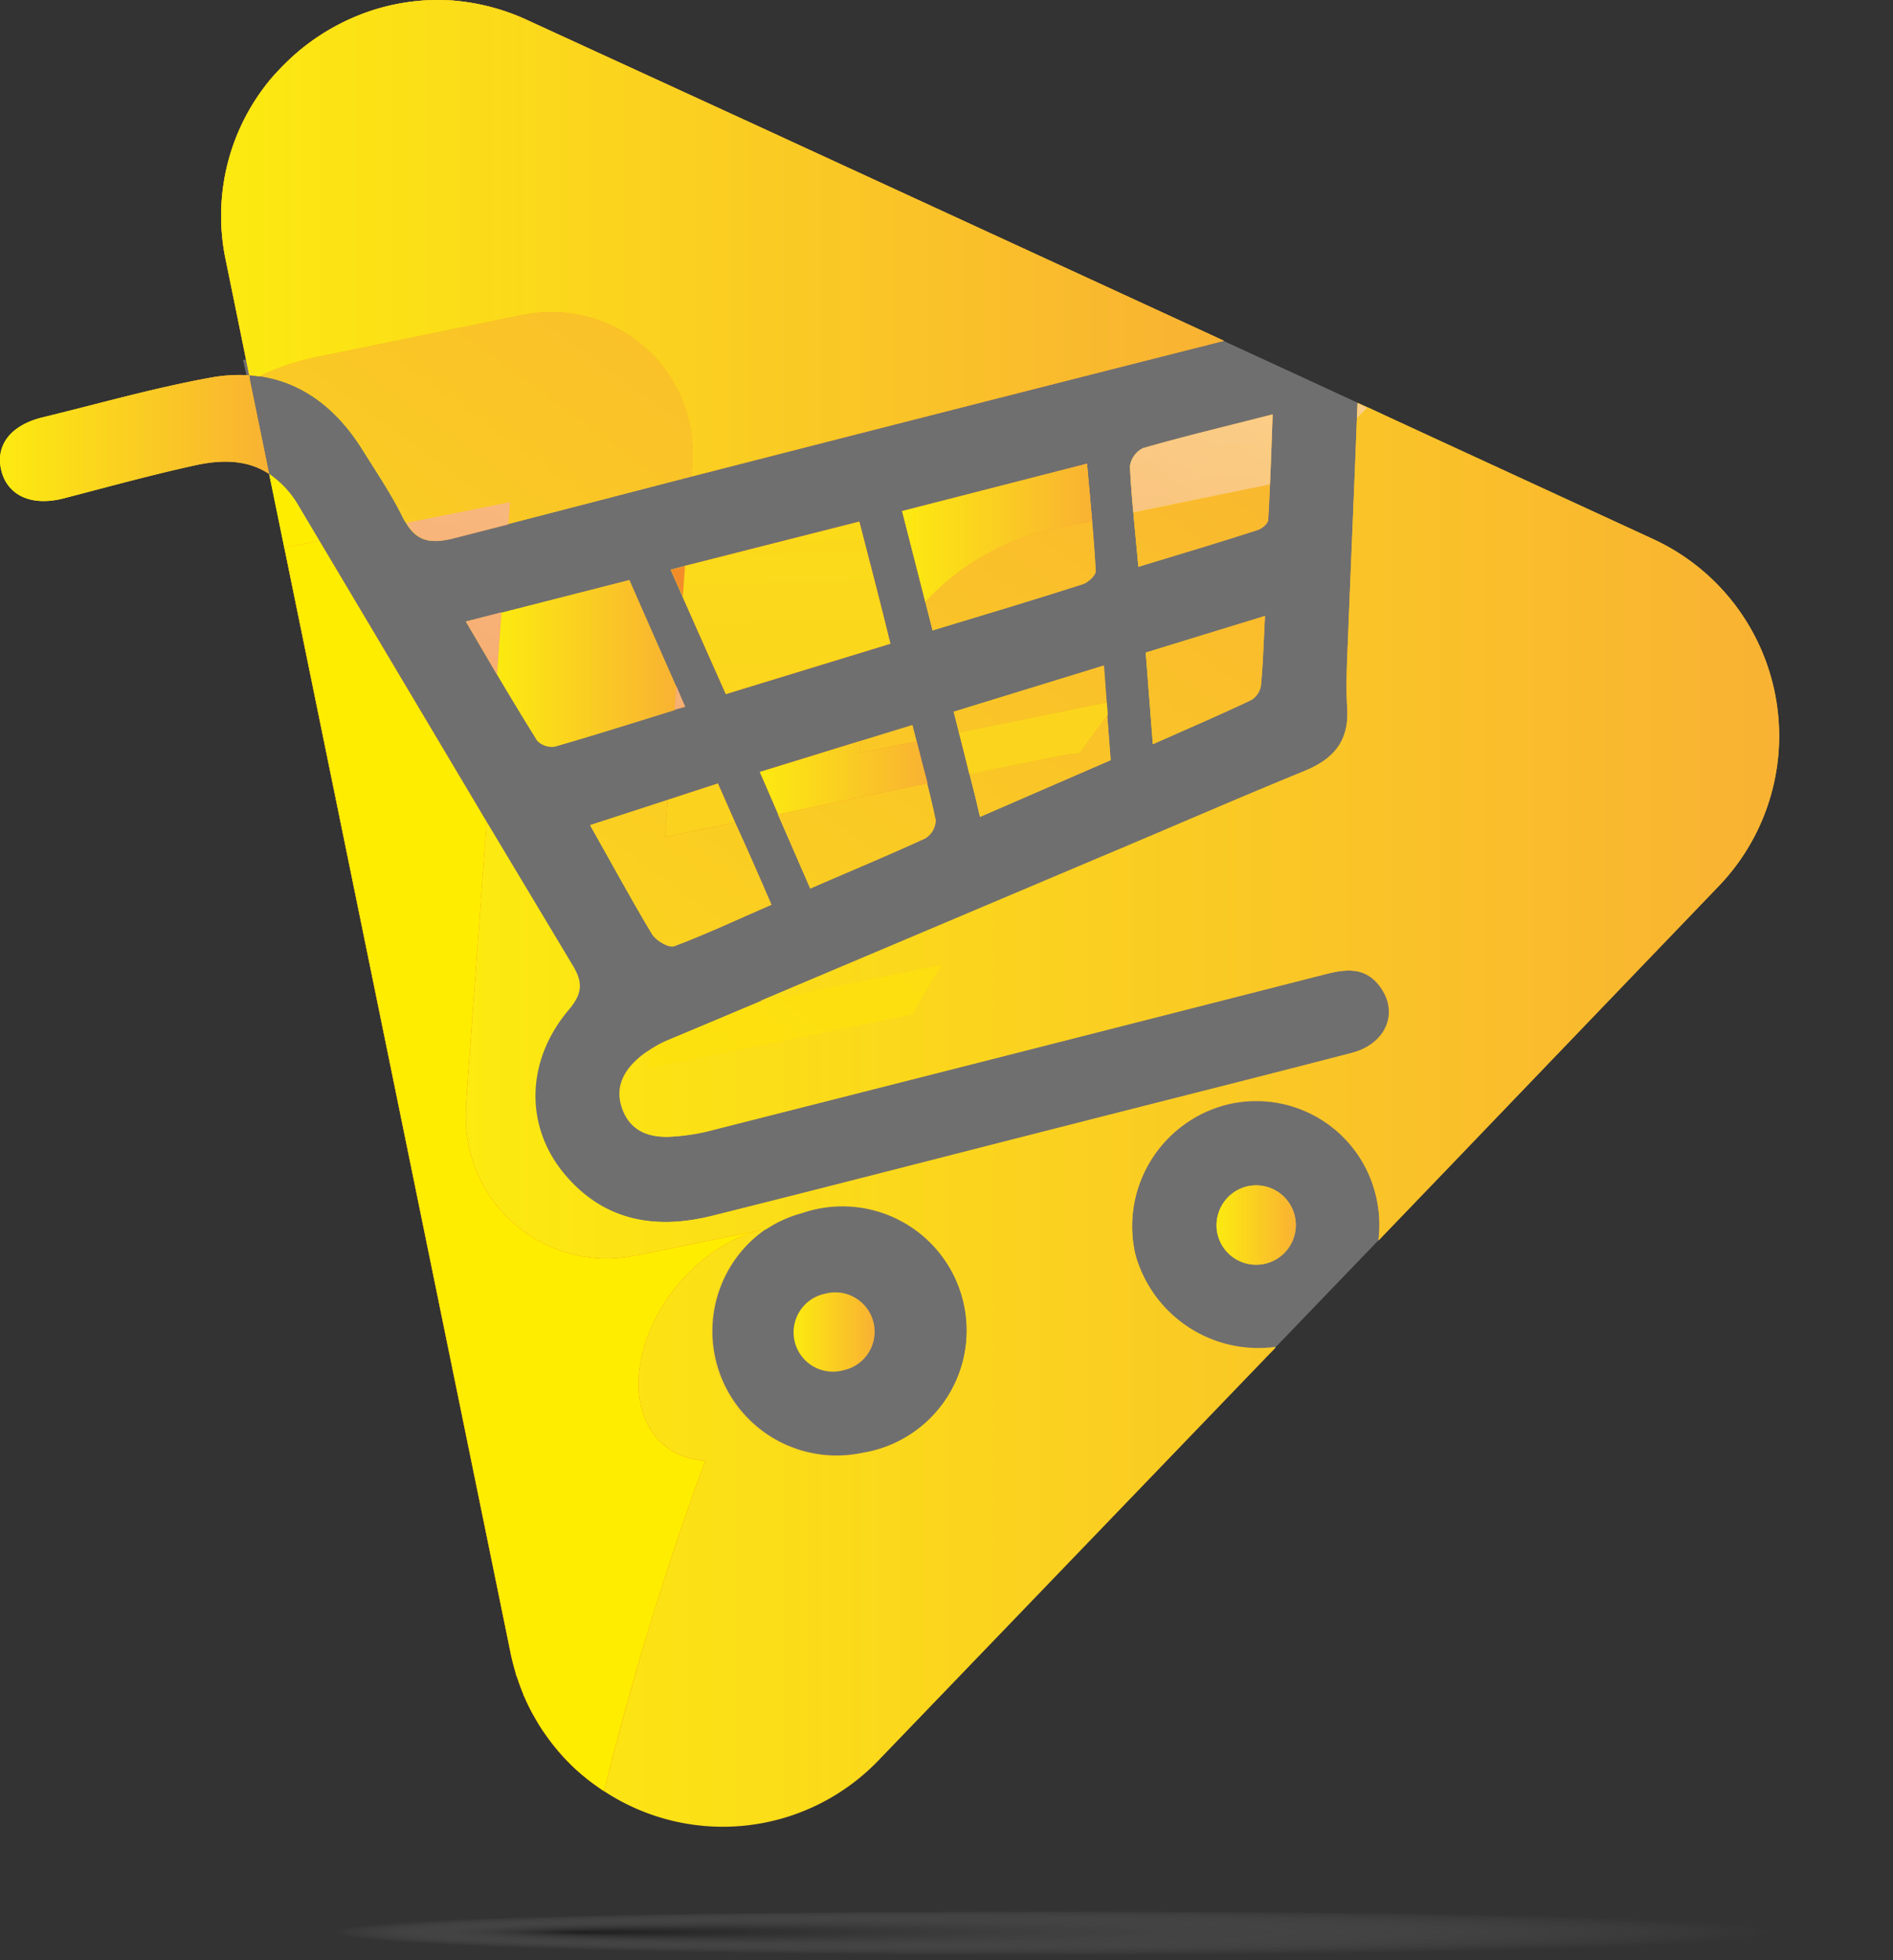 <svg xmlns="http://www.w3.org/2000/svg" xmlns:xlink="http://www.w3.org/1999/xlink" viewBox="0 0 182.85 189.23"><rect x="0" y="0" width="182.85" height="189.23" fill="#333333" stroke="none"/><defs><radialGradient id="Degradado_sin_nombre_2" cx="342.68" cy="198" fx="305.799" r="55.75" gradientTransform="translate(-326.61 178.61) scale(1.25 0.04)" gradientUnits="userSpaceOnUse"><stop offset="0" stop-color="#010101"/><stop offset="1" stop-color="#fff" stop-opacity="0"/></radialGradient><linearGradient id="Degradado_sin_nombre_13" x1="73.38" y1="77.86" x2="90.42" y2="77.86" gradientUnits="userSpaceOnUse"><stop offset="0" stop-color="#fcea10"/><stop offset="1" stop-color="#f9b233"/></linearGradient><linearGradient id="Degradado_sin_nombre_13-2" x1="57.02" y1="83.51" x2="74.53" y2="83.51" xlink:href="#Degradado_sin_nombre_13"/><linearGradient id="Degradado_sin_nombre_13-3" x1="21.37" y1="26.11" x2="118.22" y2="26.11" xlink:href="#Degradado_sin_nombre_13"/><linearGradient id="Degradado_sin_nombre_13-4" x1="45.02" y1="64.05" x2="66.19" y2="64.05" xlink:href="#Degradado_sin_nombre_13"/><linearGradient id="Degradado_sin_nombre_13-5" x1="87.14" y1="52.83" x2="105.84" y2="52.83" xlink:href="#Degradado_sin_nombre_13"/><linearGradient id="Degradado_sin_nombre_13-6" x1="110.67" y1="65.65" x2="122.19" y2="65.65" xlink:href="#Degradado_sin_nombre_13"/><linearGradient id="Degradado_sin_nombre_13-7" x1="76.74" y1="128.59" x2="84.4" y2="128.59" xlink:href="#Degradado_sin_nombre_13"/><linearGradient id="Degradado_sin_nombre_13-8" x1="109.15" y1="47.39" x2="122.93" y2="47.39" xlink:href="#Degradado_sin_nombre_13"/><linearGradient id="Degradado_sin_nombre_13-9" x1="26.03" y1="107.59" x2="171.89" y2="107.59" xlink:href="#Degradado_sin_nombre_13"/><linearGradient id="Degradado_sin_nombre_13-10" x1="117.5" y1="118.23" x2="125.15" y2="118.23" xlink:href="#Degradado_sin_nombre_13"/><linearGradient id="Degradado_sin_nombre_13-11" x1="64.78" y1="58.69" x2="85.95" y2="58.69" xlink:href="#Degradado_sin_nombre_13"/><linearGradient id="Degradado_sin_nombre_13-12" x1="92.12" y1="71.56" x2="107.32" y2="71.56" xlink:href="#Degradado_sin_nombre_13"/><linearGradient id="Degradado_sin_nombre_13-13" x1="0" y1="42.3" x2="26.03" y2="42.3" xlink:href="#Degradado_sin_nombre_13"/><linearGradient id="Degradado_sin_nombre_7" x1="28.12" y1="150.97" x2="120.86" y2="23.32" xlink:href="#Degradado_sin_nombre_13"/><linearGradient id="Degradado_sin_nombre_7-2" x1="38.92" y1="158.82" x2="131.67" y2="31.17" xlink:href="#Degradado_sin_nombre_13"/><linearGradient id="Degradado_sin_nombre_7-3" x1="29.75" y1="152.16" x2="122.5" y2="24.51" xlink:href="#Degradado_sin_nombre_13"/><linearGradient id="Degradado_sin_nombre_7-4" x1="35.52" y1="156.35" x2="128.26" y2="28.69" xlink:href="#Degradado_sin_nombre_13"/><linearGradient id="Degradado_sin_nombre_7-5" x1="20.68" y1="145.57" x2="113.42" y2="17.91" xlink:href="#Degradado_sin_nombre_13"/><linearGradient id="Degradado_sin_nombre_17" x1="7.48" y1="135.98" x2="100.23" y2="8.32" gradientUnits="userSpaceOnUse"><stop offset="0" stop-color="#e94e1b"/><stop offset="1" stop-color="#f9b233"/></linearGradient><linearGradient id="Degradado_sin_nombre_7-6" x1="-12.44" y1="121.5" x2="80.3" y2="-6.15" xlink:href="#Degradado_sin_nombre_13"/><linearGradient id="Degradado_sin_nombre_13-14" x1="48.06" y1="64.05" x2="65.33" y2="64.05" xlink:href="#Degradado_sin_nombre_13"/><linearGradient id="Degradado_sin_nombre_17-2" x1="53.56" y1="169.45" x2="146.3" y2="41.8" xlink:href="#Degradado_sin_nombre_17"/><linearGradient id="Degradado_sin_nombre_17-3" x1="51.22" y1="167.76" x2="143.96" y2="40.1" xlink:href="#Degradado_sin_nombre_17"/><linearGradient id="Degradado_sin_nombre_7-7" x1="28.78" y1="151.45" x2="121.52" y2="23.8" xlink:href="#Degradado_sin_nombre_13"/><linearGradient id="Degradado_sin_nombre_17-4" x1="49.65" y1="166.62" x2="142.4" y2="38.96" xlink:href="#Degradado_sin_nombre_17"/><linearGradient id="Degradado_sin_nombre_7-8" x1="44.81" y1="163.1" x2="137.55" y2="35.45" xlink:href="#Degradado_sin_nombre_13"/><linearGradient id="Degradado_sin_nombre_17-5" x1="48.22" y1="165.58" x2="140.97" y2="37.93" xlink:href="#Degradado_sin_nombre_17"/><linearGradient id="Degradado_sin_nombre_17-6" x1="46.7" y1="164.48" x2="139.45" y2="36.82" xlink:href="#Degradado_sin_nombre_17"/><linearGradient id="Degradado_sin_nombre_7-9" x1="37.57" y1="157.84" x2="130.32" y2="30.19" xlink:href="#Degradado_sin_nombre_13"/><linearGradient id="Degradado_sin_nombre_13-16" x1="45.02" y1="107.81" x2="171.89" y2="107.81" xlink:href="#Degradado_sin_nombre_13"/><linearGradient id="Degradado_sin_nombre_13-17" x1="117.5" y1="118.23" x2="125.15" y2="118.23" xlink:href="#Degradado_sin_nombre_13"/><linearGradient id="Degradado_sin_nombre_17-7" x1="-30" y1="108.75" x2="62.75" y2="-18.91" xlink:href="#Degradado_sin_nombre_17"/><linearGradient id="Degradado_sin_nombre_17-8" x1="-21.06" y1="115.24" x2="71.68" y2="-12.41" xlink:href="#Degradado_sin_nombre_17"/><linearGradient id="Degradado_sin_nombre_25" x1="99.94" y1="-12.97" x2="60.04" y2="202.49" gradientTransform="translate(-46.05 20.93) rotate(-11.57)" gradientUnits="userSpaceOnUse"><stop offset="0" stop-color="#fff"/><stop offset="1" stop-color="#fff" stop-opacity="0"/></linearGradient><linearGradient id="Degradado_sin_nombre_25-2" x1="98.94" y1="-13.15" x2="59.04" y2="202.3" xlink:href="#Degradado_sin_nombre_25"/><linearGradient id="Degradado_sin_nombre_25-3" x1="97.36" y1="-13.44" x2="57.46" y2="202.01" xlink:href="#Degradado_sin_nombre_25"/><linearGradient id="Degradado_sin_nombre_25-4" x1="74.47" y1="-17.68" x2="34.57" y2="197.77" xlink:href="#Degradado_sin_nombre_25"/><linearGradient id="Degradado_sin_nombre_25-5" x1="81.35" y1="-16.41" x2="41.45" y2="199.05" xlink:href="#Degradado_sin_nombre_25"/><linearGradient id="Degradado_sin_nombre_25-6" x1="87.4" y1="-15.29" x2="47.5" y2="200.17" xlink:href="#Degradado_sin_nombre_25"/><linearGradient id="Degradado_sin_nombre_25-7" x1="98.02" y1="-13.32" x2="58.12" y2="202.13" xlink:href="#Degradado_sin_nombre_25"/><linearGradient id="Degradado_sin_nombre_25-8" x1="92.17" y1="-14.41" x2="52.27" y2="201.05" xlink:href="#Degradado_sin_nombre_25"/><linearGradient id="Degradado_sin_nombre_25-9" x1="179.95" y1="1.85" x2="140.05" y2="217.3" xlink:href="#Degradado_sin_nombre_25"/><linearGradient id="Degradado_sin_nombre_25-10" x1="102.46" y1="-12.5" x2="62.56" y2="202.96" xlink:href="#Degradado_sin_nombre_25"/><linearGradient id="Degradado_sin_nombre_25-11" x1="144.79" y1="-4.66" x2="104.89" y2="210.8" xlink:href="#Degradado_sin_nombre_25"/><linearGradient id="Degradado_sin_nombre_17-9" x1="-9.15" y1="123.9" x2="83.6" y2="-3.76" xlink:href="#Degradado_sin_nombre_17"/><linearGradient id="Degradado_sin_nombre_25-12" x1="93.87" y1="-14.09" x2="53.97" y2="201.36" xlink:href="#Degradado_sin_nombre_25"/><linearGradient id="Degradado_sin_nombre_17-10" x1="15.47" y1="141.78" x2="108.22" y2="14.13" xlink:href="#Degradado_sin_nombre_17"/><linearGradient id="Degradado_sin_nombre_7-10" x1="124.86" y1="-8.35" x2="84.96" y2="207.1" gradientTransform="translate(-46.05 20.93) rotate(-11.57)" xlink:href="#Degradado_sin_nombre_13"/><linearGradient id="Degradado_sin_nombre_17-11" x1="12.94" y1="139.95" x2="105.69" y2="12.29" xlink:href="#Degradado_sin_nombre_17"/><linearGradient id="Degradado_sin_nombre_25-13" x1="114.6" y1="-10.25" x2="74.7" y2="205.2" xlink:href="#Degradado_sin_nombre_25"/><linearGradient id="Degradado_sin_nombre_7-11" x1="34.71" y1="155.76" x2="127.45" y2="28.11" xlink:href="#Degradado_sin_nombre_13"/><linearGradient id="Degradado_sin_nombre_17-12" x1="19.53" y1="144.73" x2="112.27" y2="17.08" xlink:href="#Degradado_sin_nombre_17"/><linearGradient id="Degradado_sin_nombre_7-12" x1="116.33" y1="-9.93" x2="76.43" y2="205.52" gradientTransform="translate(-46.05 20.93) rotate(-11.57)" xlink:href="#Degradado_sin_nombre_13"/><linearGradient id="Degradado_sin_nombre_17-13" x1="19.7" y1="144.84" x2="112.45" y2="17.19" xlink:href="#Degradado_sin_nombre_17"/><linearGradient id="Degradado_sin_nombre_17-14" x1="35.51" y1="156.34" x2="128.26" y2="28.69" xlink:href="#Degradado_sin_nombre_17"/><linearGradient id="Degradado_sin_nombre_25-14" x1="164.58" y1="-1" x2="124.68" y2="214.46" xlink:href="#Degradado_sin_nombre_25"/><linearGradient id="Degradado_sin_nombre_17-15" x1="42.69" y1="161.56" x2="135.43" y2="33.9" xlink:href="#Degradado_sin_nombre_17"/><linearGradient id="Degradado_sin_nombre_25-15" x1="121.72" y1="-8.93" x2="81.82" y2="206.52" xlink:href="#Degradado_sin_nombre_25"/><linearGradient id="Degradado_sin_nombre_17-16" x1="24.66" y1="148.46" x2="117.4" y2="20.8" xlink:href="#Degradado_sin_nombre_17"/><linearGradient id="Degradado_sin_nombre_13-18" x1="87.14" y1="51.45" x2="105.49" y2="51.45" xlink:href="#Degradado_sin_nombre_13"/><linearGradient id="Degradado_sin_nombre_17-17" x1="-5.2" y1="126.77" x2="87.55" y2="-0.89" xlink:href="#Degradado_sin_nombre_17"/><linearGradient id="Degradado_sin_nombre_13-19" x1="21.37" y1="23.01" x2="118.22" y2="23.01" xlink:href="#Degradado_sin_nombre_13"/><linearGradient id="Degradado_sin_nombre_17-18" x1="36.48" y1="157.05" x2="129.23" y2="29.39" xlink:href="#Degradado_sin_nombre_17"/><linearGradient id="Degradado_sin_nombre_7-13" x1="148.13" y1="-4.04" x2="108.23" y2="211.41" gradientTransform="translate(-46.05 20.93) rotate(-11.57)" xlink:href="#Degradado_sin_nombre_13"/><linearGradient id="Degradado_sin_nombre_17-19" x1="26.94" y1="150.11" x2="119.68" y2="22.46" xlink:href="#Degradado_sin_nombre_17"/><linearGradient id="Degradado_sin_nombre_7-14" x1="73.38" y1="75.04" x2="89.57" y2="75.04" xlink:href="#Degradado_sin_nombre_13"/><linearGradient id="Degradado_sin_nombre_17-20" x1="42.65" y1="161.53" x2="135.39" y2="33.87" xlink:href="#Degradado_sin_nombre_17"/><linearGradient id="Degradado_sin_nombre_25-16" x1="179.9" y1="1.84" x2="140" y2="217.3" xlink:href="#Degradado_sin_nombre_25"/><linearGradient id="Degradado_sin_nombre_17-21" x1="-1.86" y1="129.19" x2="90.89" y2="1.54" xlink:href="#Degradado_sin_nombre_17"/><linearGradient id="Degradado_sin_nombre_25-17" x1="96.16" y1="-13.67" x2="56.26" y2="201.79" xlink:href="#Degradado_sin_nombre_25"/><linearGradient id="Degradado_sin_nombre_13-20" x1="0" y1="42.3" x2="26.03" y2="42.3" xlink:href="#Degradado_sin_nombre_13"/></defs><title>logo svg</title><g style="isolation:isolate"><g id="Capa_2" data-name="Capa 2"><g id="Capa_1-2" data-name="Capa 1"><polygon points="23.47 34.74 26.24 46.8 60.65 137.03 75.16 147.27 109.15 135.28 122.67 130.62 134.18 118.66 144.33 85.74 133.63 40.03 116.04 31.92 58.29 27.6 35.78 33.24 23.47 34.74" style="fill:#706f6f"/><ellipse cx="102.14" cy="186.89" rx="80.71" ry="2.34" style="opacity:0.4;mix-blend-mode:multiply;fill:url(#Degradado_sin_nombre_2)"/><path d="M78.28,85.74c3.86-1.65,7.51-3.16,11.1-4.81a2.12,2.12,0,0,0,1-1.74c-.24-1.19-.53-2.38-.83-3.58s-.67-2.66-1-4c-.14-.52-.27-1-.41-1.58l-5,1.53-9.73,3c.61,1.4,1.2,2.75,1.77,4.08Z" style="fill:url(#Degradado_sin_nombre_13)"/><path d="M65.14,91.34c3.12-1.17,6.15-2.6,9.39-4C73.35,84.64,72.2,82,71,79.4l-1.66-3.76-4.84,1.58L57,79.66c2.14,3.8,4,7.23,6,10.55C63.4,90.82,64.63,91.54,65.14,91.34Z" style="fill:url(#Degradado_sin_nombre_13-2)"/><path d="M35,43.41c1.33,2.13,2.75,4.22,3.86,6.46a5.77,5.77,0,0,0,.35.61c1,1.68,2.24,2.07,4.51,1.48l5.39-1.38L66.79,46q25.71-6.59,51.43-13.1h0L72.84,12,51.06,2A21.19,21.19,0,0,0,43.73.05L42.65,0a20.06,20.06,0,0,0-3.21.2,20.6,20.6,0,0,0-5.38,1.52c-.64.28-1.26.58-1.87.92A21.72,21.72,0,0,0,28.77,5c-.53.45-1,.92-1.52,1.42q-.48.5-.93,1a20.62,20.62,0,0,0-4.51,17.7l1.66,8.09.6,2.93v.06l1,.1C29.17,36.91,32.49,39.38,35,43.41Z" style="fill:url(#Degradado_sin_nombre_13-3)"/><path d="M48.49,59.14,45,60q1.54,2.61,3,5.11c1.29,2.17,2.57,4.29,3.88,6.39a1.91,1.91,0,0,0,1.7.54c3.75-1.08,7.48-2.26,11.52-3.51l1-.32c-.29-.67-.58-1.31-.86-2L60.79,56Z" style="fill:url(#Degradado_sin_nombre_13-4)"/><path d="M105.84,55.1c-.09-1.6-.21-3.19-.35-4.79-.15-1.82-.33-3.65-.49-5.52L87.14,49.34c.75,2.95,1.48,5.79,2.24,8.77.23.91.46,1.82.7,2.75,5-1.51,9.75-2.94,14.5-4.46C105.11,56.24,105.87,55.52,105.84,55.1Z" style="fill:url(#Degradado_sin_nombre_13-5)"/><path d="M111.36,71.84c3.44-1.53,6.51-2.84,9.52-4.27a2,2,0,0,0,.92-1.41c.2-2.11.26-4.23.39-6.7L110.67,63C110.89,65.82,111.1,68.6,111.36,71.84Z" style="fill:url(#Degradado_sin_nombre_13-6)"/><path d="M79.67,124.9a3.8,3.8,0,1,0,1.8,7.38,3.8,3.8,0,1,0-1.8-7.38Z" style="fill:url(#Degradado_sin_nombre_13-7)"/><path d="M122.67,46.8c.1-2.19.17-4.41.26-6.77-4.5,1.15-8.53,2.11-12.51,3.25A2.28,2.28,0,0,0,109.15,45c.06,1.47.18,3,.32,4.46.15,1.67.32,3.39.49,5.25,4.15-1.28,7.86-2.39,11.54-3.58.41-.13,1-.62,1-1C122.57,49.08,122.62,47.94,122.67,46.8Z" style="fill:url(#Degradado_sin_nombre_13-8)"/><path d="M159.72,52.06l-1.06-.49-20.49-9.44-6.1-2.82h0l-.94-.43h0l-.06,1.48c-.26,6.83-.56,13.65-.83,20.47-.09,2.51-.26,5-.11,7.53.2,3.2-1.29,4.94-4.11,6.1-6.56,2.68-13,5.5-19.58,8.26l-33.12,14-9,3.78a10.73,10.73,0,0,0-1.56.85,8.09,8.09,0,0,0-.68.46c-1.69,1.31-2.77,3-2,5.18s2.51,2.82,4.55,2.75a20.13,20.13,0,0,0,4.34-.69q29.5-7.47,59-15c2-.51,3.81-.71,5.22,1.07,2,2.53.76,5.64-2.66,6.53-8.39,2.18-16.8,4.29-25.21,6.43l-6.05,1.54c-10.16,2.59-20.32,5.21-30.5,7.75-5.54,1.38-10.56.51-14.37-4.1s-3.65-10.9.44-15.75c1.3-1.53,1.45-2.6.44-4.28Q51.18,86.3,47,79.34L30.84,52.2l-2-3.36A9.39,9.39,0,0,0,26,45.76l1.46,7.12L49.32,159.57c.13.66.31,1.3.49,1.93,0,.16.11.32.16.49.18.54.37,1.06.58,1.57,0,.08.06.16.1.24.25.59.54,1.17.84,1.72l.17.29c.28.5.58,1,.9,1.45l.12.17a20.72,20.72,0,0,0,2.54,3l.06.06c.48.46,1,.89,1.5,1.3.22.18.46.33.68.49s.59.44.9.64h0a20.85,20.85,0,0,0,26.52-3l34.93-36.29,3.41-3.54a12.33,12.33,0,0,1-13.55-8.93,12.15,12.15,0,0,1,8.69-14.48,11.88,11.88,0,0,1,14.49,8.56,12.06,12.06,0,0,1,.3,4.53l7.08-7.36h0L166,85.56A20.92,20.92,0,0,0,159.72,52.06ZM83.56,140.19A12,12,0,0,1,74,118.63h0a11.73,11.73,0,0,1,3.5-1.58,12,12,0,1,1,6.08,23.15Z" style="fill:url(#Degradado_sin_nombre_13-9)"/><path d="M120.32,114.57a3.86,3.86,0,0,0-2.69,4.66,3.83,3.83,0,1,0,2.69-4.66Z" style="fill:url(#Degradado_sin_nombre_13-10)"/><path d="M70.11,67,86,62.14c-1-4.11-2-7.91-3-11.78L66.17,54.63,64.78,55c.39.9.78,1.78,1.17,2.65C67.34,60.78,68.71,63.85,70.11,67Z" style="fill:url(#Degradado_sin_nombre_13-11)"/><path d="M93.66,74.77c.35,1.35.69,2.7,1,4.09l12.62-5.47c-.12-1.51-.22-2.94-.33-4.37l-.09-1.21c-.08-1.16-.17-2.33-.26-3.56L92.12,68.71c.17.69.34,1.35.51,2C93,72.09,93.32,73.43,93.66,74.77Z" style="fill:url(#Degradado_sin_nombre_13-12)"/><path d="M24.08,36.23a15.25,15.25,0,0,0-3.82.24C14.81,37.46,9.45,39,4.07,40.3,1,41.07-.45,43,.12,45.39s2.85,3.53,6,2.73C10.45,47,14.7,45.82,19,44.89c2.9-.62,5.18-.34,7,.87l-1.85-9Z" style="fill:url(#Degradado_sin_nombre_13-13)"/><path d="M88.54,71.57c-.14-.52-.27-1-.41-1.58l-5,1.53c0,.39-.1.79-.13,1.19Z" style="fill:url(#Degradado_sin_nombre_7)"/><path d="M102.28,73l-8.62,1.76c.35,1.35.69,2.7,1,4.09l12.62-5.47c-.12-1.51-.22-2.94-.33-4.37-.91,1.24-1.82,2.47-2.72,3.73A13.74,13.74,0,0,0,102.28,73Z" style="fill:url(#Degradado_sin_nombre_7-2)"/><path d="M89.38,80.93a2.12,2.12,0,0,0,1-1.74c-.24-1.19-.53-2.38-.83-3.58l-14.42,3,3.13,7.18C82.14,84.09,85.79,82.58,89.38,80.93Z" style="fill:url(#Degradado_sin_nombre_7-3)"/><path d="M106.64,64.25,92.12,68.71c.17.69.34,1.35.51,2l14.27-2.92C106.82,66.65,106.73,65.48,106.64,64.25Z" style="fill:url(#Degradado_sin_nombre_7-4)"/><path d="M63,90.21c.38.61,1.61,1.33,2.12,1.13,3.12-1.17,6.15-2.6,9.39-4C73.35,84.64,72.2,82,71,79.4l-6.12,1.25-.64.15.26-3.58L57,79.66C59.16,83.46,61,86.89,63,90.21Z" style="fill:url(#Degradado_sin_nombre_7-5)"/><path d="M66,57.63l.22-3L64.78,55C65.17,55.88,65.56,56.76,66,57.63Z" style="fill:url(#Degradado_sin_nombre_17)"/><path d="M49.11,50.58,66.79,46l.08-1.21h0c0-.21,0-.42,0-.63A13.61,13.61,0,0,0,50.56,30.38h0l-.11,0-20,4.09a23.48,23.48,0,0,0-5.43,1.84c4.12.58,7.44,3.05,10,7.08,1.33,2.13,2.75,4.22,3.86,6.46a5.77,5.77,0,0,0,.35.61l10-2Z" style="fill:url(#Degradado_sin_nombre_7-6)"/><path d="M48.49,59.14l-.43,6c1.29,2.17,2.57,4.29,3.88,6.39a1.91,1.91,0,0,0,1.7.54c3.75-1.08,7.48-2.26,11.52-3.51l.17-2.28L60.79,56Z" style="fill:url(#Degradado_sin_nombre_13-14)"/><path d="M55.22,170.4a20.72,20.72,0,0,1-2.54-3A20.72,20.72,0,0,0,55.22,170.4Z" style="fill:url(#Degradado_sin_nombre_17-2)"/><path d="M52.56,167.26c-.32-.47-.62-.95-.9-1.45C51.94,166.31,52.24,166.79,52.56,167.26Z" style="fill:url(#Degradado_sin_nombre_17-3)"/><path d="M104.58,56.4c.53-.16,1.29-.88,1.26-1.3-.09-1.6-.21-3.19-.35-4.79L102,51a23.81,23.81,0,0,0-12.62,7.08c.23.91.46,1.82.7,2.75C95.06,59.35,99.83,57.92,104.58,56.4Z" style="fill:url(#Degradado_sin_nombre_7-7)"/><path d="M51.49,165.52a18.28,18.28,0,0,1-.84-1.72A18.28,18.28,0,0,0,51.49,165.52Z" style="fill:url(#Degradado_sin_nombre_17-4)"/><path d="M111.36,71.84c3.44-1.53,6.51-2.84,9.52-4.27a2,2,0,0,0,.92-1.41c.2-2.11.26-4.23.39-6.7L110.67,63C110.89,65.82,111.1,68.6,111.36,71.84Z" style="fill:url(#Degradado_sin_nombre_7-8)"/><path d="M50.55,163.56c-.21-.51-.4-1-.58-1.57C50.15,162.53,50.34,163.05,50.55,163.56Z" style="fill:url(#Degradado_sin_nombre_17-5)"/><path d="M76.85,129.5a3.88,3.88,0,0,0,4.62,2.78,3.8,3.8,0,1,0-1.8-7.38A3.89,3.89,0,0,0,76.85,129.5Z" style="fill:url(#Degradado_sin_nombre_13-7)"/><path d="M49.81,161.5c-.18-.63-.36-1.27-.49-1.93C49.45,160.23,49.63,160.87,49.81,161.5Z" style="fill:url(#Degradado_sin_nombre_17-6)"/><path d="M121.5,51.17c.41-.13,1-.62,1-1,.07-1.12.12-2.26.17-3.4l-13.2,2.7c.15,1.67.32,3.39.49,5.25C114.11,53.47,117.82,52.36,121.5,51.17Z" style="fill:url(#Degradado_sin_nombre_7-9)"/><path d="M159.72,52.06l-1.06-.49-20.49-9.44-6.1-2.82-1,1c-.26,6.83-.56,13.65-.83,20.47-.09,2.51-.26,5-.11,7.53.2,3.2-1.29,4.94-4.11,6.1-6.56,2.68-13,5.5-19.58,8.26l-33.12,14L91,93.11c-1,1.59-1.89,3.19-2.81,4.82l-25.49,5.22.13-1.8a8.09,8.09,0,0,0-.68.46c-1.69,1.31-2.77,3-2,5.18s2.51,2.82,4.55,2.75a20.13,20.13,0,0,0,4.34-.69q29.5-7.47,59-15c2-.51,3.81-.71,5.22,1.07,2,2.53.76,5.64-2.66,6.53-8.39,2.18-16.8,4.29-25.21,6.43l-6.05,1.54c-10.16,2.59-20.32,5.21-30.5,7.75-5.54,1.38-10.56.51-14.37-4.1s-3.65-10.9.44-15.75c1.3-1.53,1.45-2.6.44-4.28Q51.18,86.3,47,79.34l-2,27.41h0c0,.21,0,.43,0,.64A13.62,13.62,0,0,0,61.37,121.2h0l.12,0,12.27-2.51.22,0a11.73,11.73,0,0,1,3.5-1.58,12,12,0,1,1,6.08,23.15A12,12,0,0,1,74,118.63l-.19,0c-5.7,1.17-11,7.07-12,13.18-.78,5.23,1.95,8.91,6.32,9.14a296.37,296.37,0,0,0-9.77,31.91,20.57,20.57,0,0,1-3.08-2.43,20.92,20.92,0,0,0,29.6-.58l34.93-36.29,3.41-3.54a12.33,12.33,0,0,1-13.55-8.93,12.15,12.15,0,0,1,8.69-14.48,11.88,11.88,0,0,1,14.49,8.56,12.06,12.06,0,0,1,.3,4.53l7.08-7.36h0L166,85.56A20.92,20.92,0,0,0,159.72,52.06Z" style="fill:url(#Degradado_sin_nombre_13-16)"/><path d="M120.32,114.57a3.86,3.86,0,0,0-2.69,4.66,3.83,3.83,0,1,0,2.69-4.66Z" style="fill:url(#Degradado_sin_nombre_13-17)"/><polygon points="23.47 33.24 24.07 36.17 24.08 36.23 24.08 36.23 23.47 33.24" style="fill:url(#Degradado_sin_nombre_17-7)"/><path d="M30.84,52.2l-2-3.36A9.39,9.39,0,0,0,26,45.76l1.46,7.12L49.32,159.57,27.49,52.88Z" style="fill:#ffed00"/><path d="M72.84,12,51.06,2A21.19,21.19,0,0,0,43.73.05,21.19,21.19,0,0,1,51.06,2Z" style="fill:url(#Degradado_sin_nombre_17-8)"/><path d="M52.68,167.43l-.12-.17Z" style="opacity:0.54;mix-blend-mode:overlay;fill:url(#Degradado_sin_nombre_25)"/><path d="M51.66,165.81l-.17-.29Z" style="opacity:0.54;mix-blend-mode:overlay;fill:url(#Degradado_sin_nombre_25-2)"/><path d="M50,162c0-.17-.11-.33-.16-.49C49.86,161.66,49.92,161.82,50,162Z" style="opacity:0.54;mix-blend-mode:overlay;fill:url(#Degradado_sin_nombre_25-3)"/><path d="M21.81,25.15a20.6,20.6,0,0,1,4.51-17.7,20.6,20.6,0,0,0-4.51,17.7l1.66,8.09-1-4.92Z" style="opacity:0.54;mix-blend-mode:overlay;fill:url(#Degradado_sin_nombre_25-4)"/><path d="M27.25,6.43a21.43,21.43,0,0,1,6.81-4.71A21.43,21.43,0,0,0,27.25,6.43Z" style="opacity:0.54;mix-blend-mode:overlay;fill:url(#Degradado_sin_nombre_25-5)"/><path d="M34.06,1.72A20.6,20.6,0,0,1,39.44.2,20.6,20.6,0,0,0,34.06,1.72Z" style="opacity:0.54;mix-blend-mode:overlay;fill:url(#Degradado_sin_nombre_25-6)"/><path d="M50.65,163.8c0-.08-.06-.16-.1-.24C50.59,163.64,50.61,163.72,50.65,163.8Z" style="opacity:0.54;mix-blend-mode:overlay;fill:url(#Degradado_sin_nombre_25-7)"/><path d="M43.73.05A20.42,20.42,0,0,0,39.44.2,20.42,20.42,0,0,1,43.73.05Z" style="opacity:0.54;mix-blend-mode:overlay;fill:url(#Degradado_sin_nombre_25-8)"/><polygon points="132.07 39.31 132.07 39.31 131.13 38.88 131.13 38.88 132.07 39.31" style="opacity:0.54;mix-blend-mode:overlay;fill:url(#Degradado_sin_nombre_25-9)"/><path d="M55.28,170.46l-.06-.06Z" style="opacity:0.54;mix-blend-mode:overlay;fill:url(#Degradado_sin_nombre_25-10)"/><polygon points="118.22 32.93 72.84 12.01 118.22 32.93 118.22 32.93" style="opacity:0.54;mix-blend-mode:overlay;fill:url(#Degradado_sin_nombre_25-11)"/><path d="M43.72,52l5.39-1.38.15-2.15-10,2C40.23,52.16,41.45,52.55,43.72,52Z" style="fill:url(#Degradado_sin_nombre_17-9)"/><path d="M43.72,52l5.39-1.38.15-2.15-10,2C40.23,52.16,41.45,52.55,43.72,52Z" style="opacity:0.54;mix-blend-mode:overlay;fill:url(#Degradado_sin_nombre_25-12)"/><path d="M70.11,67,86,62.14c-1-4.11-2-7.91-3-11.78L66.17,54.63l-.22,3C67.34,60.78,68.71,63.85,70.11,67Z" style="fill:url(#Degradado_sin_nombre_17-10)"/><path d="M70.11,67,86,62.14c-1-4.11-2-7.91-3-11.78L66.17,54.63l-.22,3C67.34,60.78,68.71,63.85,70.11,67Z" style="fill:url(#Degradado_sin_nombre_7-10)"/><path d="M66.19,68.23c-.29-.67-.58-1.31-.86-2l-.17,2.28Z" style="fill:url(#Degradado_sin_nombre_17-11)"/><path d="M66.19,68.23c-.29-.67-.58-1.31-.86-2l-.17,2.28Z" style="opacity:0.54;mix-blend-mode:overlay;fill:url(#Degradado_sin_nombre_25-13)"/><path d="M62.8,101.35l-.13,1.8,25.49-5.22C89.08,96.3,90,94.7,91,93.11L73.32,96.72l-9,3.78A10.73,10.73,0,0,0,62.8,101.35Z" style="fill:url(#Degradado_sin_nombre_7-11)"/><path d="M62.8,101.35l-.13,1.8,25.49-5.22C89.08,96.3,90,94.7,91,93.11L73.32,96.72l-9,3.78A10.73,10.73,0,0,0,62.8,101.35Z" style="fill:#ffed00;opacity:0.54;mix-blend-mode:overlay"/><path d="M64.92,80.65,71,79.4l-1.66-3.76-4.84,1.58-.26,3.58Z" style="fill:url(#Degradado_sin_nombre_17-12)"/><path d="M64.92,80.65,71,79.4l-1.66-3.76-4.84,1.58-.26,3.58Z" style="fill:url(#Degradado_sin_nombre_7-12)"/><path d="M68.13,141c-4.37-.23-7.1-3.91-6.32-9.14.91-6.11,6.25-12,12-13.18l-12.27,2.51-.12,0h0A13.62,13.62,0,0,1,45,107.39c0-.21,0-.43,0-.64h0l2-27.41L30.84,52.2l-3.35.68L49.32,159.57c.13.66.31,1.3.49,1.93,0,.16.11.32.16.49.18.54.37,1.06.58,1.57,0,.08.06.16.1.24a18.28,18.28,0,0,0,.84,1.72l.17.29c.28.5.58,1,.9,1.45l.12.17a20.72,20.72,0,0,0,2.54,3l.06.06a20.57,20.57,0,0,0,3.08,2.43A296.37,296.37,0,0,1,68.13,141Z" style="fill:url(#Degradado_sin_nombre_17-13)"/><path d="M68.13,141c-4.37-.23-7.1-3.91-6.32-9.14.91-6.11,6.25-12,12-13.18l-12.27,2.51-.12,0h0A13.62,13.62,0,0,1,45,107.39c0-.21,0-.43,0-.64h0l2-27.41L30.84,52.2l-3.35.68L49.32,159.57c.13.66.31,1.3.49,1.93,0,.16.11.32.16.49.18.54.37,1.06.58,1.57,0,.08.06.16.1.24a18.28,18.28,0,0,0,.84,1.72l.17.29c.28.5.58,1,.9,1.45l.12.17a20.72,20.72,0,0,0,2.54,3l.06.06a20.57,20.57,0,0,0,3.08,2.43A296.37,296.37,0,0,1,68.13,141Z" style="fill:#ffed00"/><path d="M122.93,40c-4.5,1.15-8.53,2.11-12.51,3.25A2.28,2.28,0,0,0,109.15,45c.06,1.48.18,3,.32,4.46l13.2-2.7C122.77,44.61,122.84,42.39,122.93,40Z" style="fill:url(#Degradado_sin_nombre_17-14)"/><path d="M122.93,40c-4.5,1.15-8.53,2.11-12.51,3.25A2.28,2.28,0,0,0,109.15,45c.06,1.48.18,3,.32,4.46l13.2-2.7C122.77,44.61,122.84,42.39,122.93,40Z" style="opacity:0.54;mix-blend-mode:overlay;fill:url(#Degradado_sin_nombre_25-14)"/><path d="M74,118.62l-.22,0,.19,0Z" style="fill:url(#Degradado_sin_nombre_17-15)"/><path d="M74,118.62l-.22,0,.19,0Z" style="opacity:0.54;mix-blend-mode:overlay;fill:url(#Degradado_sin_nombre_25-15)"/><path d="M102,51l3.49-.72c-.15-1.82-.33-3.65-.49-5.52L87.14,49.34c.75,2.95,1.48,5.79,2.24,8.77A23.81,23.81,0,0,1,102,51Z" style="fill:url(#Degradado_sin_nombre_17-16)"/><path d="M102,51l3.49-.72c-.15-1.82-.33-3.65-.49-5.52L87.14,49.34c.75,2.95,1.48,5.79,2.24,8.77A23.81,23.81,0,0,1,102,51Z" style="fill:url(#Degradado_sin_nombre_13-18)"/><path d="M25.05,36.33a23.48,23.48,0,0,1,5.43-1.84l20-4.09.11,0h0A13.61,13.61,0,0,1,66.9,44.19c0,.21,0,.42,0,.63h0L66.79,46q25.71-6.59,51.43-13.1L72.84,12,51.06,2A21.19,21.19,0,0,0,43.73.05a20.61,20.61,0,0,0-9.67,1.67,21.43,21.43,0,0,0-6.81,4.71q-.48.5-.93,1a20.6,20.6,0,0,0-4.51,17.7l.65,3.17,1,4.92.61,3Z" style="fill:url(#Degradado_sin_nombre_17-17)"/><path d="M25.05,36.33a23.48,23.48,0,0,1,5.43-1.84l20-4.09.11,0h0A13.61,13.61,0,0,1,66.9,44.19c0,.21,0,.42,0,.63h0L66.79,46q25.71-6.59,51.43-13.1L72.84,12,51.06,2A21.19,21.19,0,0,0,43.73.05a20.61,20.61,0,0,0-9.67,1.67,21.43,21.43,0,0,0-6.81,4.71q-.48.5-.93,1a20.6,20.6,0,0,0-4.51,17.7l.65,3.17,1,4.92.61,3Z" style="fill:url(#Degradado_sin_nombre_13-19)"/><path d="M102.28,73a13.74,13.74,0,0,1,2-.26c.9-1.26,1.81-2.49,2.72-3.73l-.09-1.21L92.63,70.73c.35,1.36.69,2.7,1,4Z" style="fill:url(#Degradado_sin_nombre_17-18)"/><path d="M102.28,73a13.74,13.74,0,0,1,2-.26c.9-1.26,1.81-2.49,2.72-3.73l-.09-1.21L92.63,70.73c.35,1.36.69,2.7,1,4Z" style="fill:url(#Degradado_sin_nombre_7-13)"/><path d="M88.54,71.57,83,72.71c0-.4.09-.8.13-1.19l-9.73,3c.61,1.4,1.2,2.75,1.77,4.08l14.42-3C89.24,74.29,88.9,73,88.54,71.57Z" style="fill:url(#Degradado_sin_nombre_17-19)"/><path d="M88.54,71.57,83,72.71c0-.4.09-.8.13-1.19l-9.73,3c.61,1.4,1.2,2.75,1.77,4.08l14.42-3C89.24,74.29,88.9,73,88.54,71.57Z" style="fill:url(#Degradado_sin_nombre_7-14)"/><path d="M131.07,40.36l1-1-.94-.43Z" style="fill:url(#Degradado_sin_nombre_17-20)"/><path d="M131.07,40.36l1-1-.94-.43Z" style="opacity:0.54;mix-blend-mode:overlay;fill:url(#Degradado_sin_nombre_25-16)"/><path d="M45,60q1.54,2.61,3,5.11l.43-6Z" style="fill:url(#Degradado_sin_nombre_17-21)"/><path d="M45,60q1.54,2.61,3,5.11l.43-6Z" style="opacity:0.54;mix-blend-mode:overlay;fill:url(#Degradado_sin_nombre_25-17)"/><path d="M24.08,36.23a15.25,15.25,0,0,0-3.82.24C14.81,37.46,9.45,39,4.07,40.3,1,41.07-.45,43,.12,45.39s2.85,3.53,6,2.73C10.45,47,14.7,45.82,19,44.89c2.9-.62,5.18-.34,7,.87l-1.85-9Z" style="fill:url(#Degradado_sin_nombre_13-20)"/><polygon points="24.08 36.23 24.08 36.23 24.18 36.75 24.08 36.23" style="fill:#e7363d"/></g></g></g></svg>